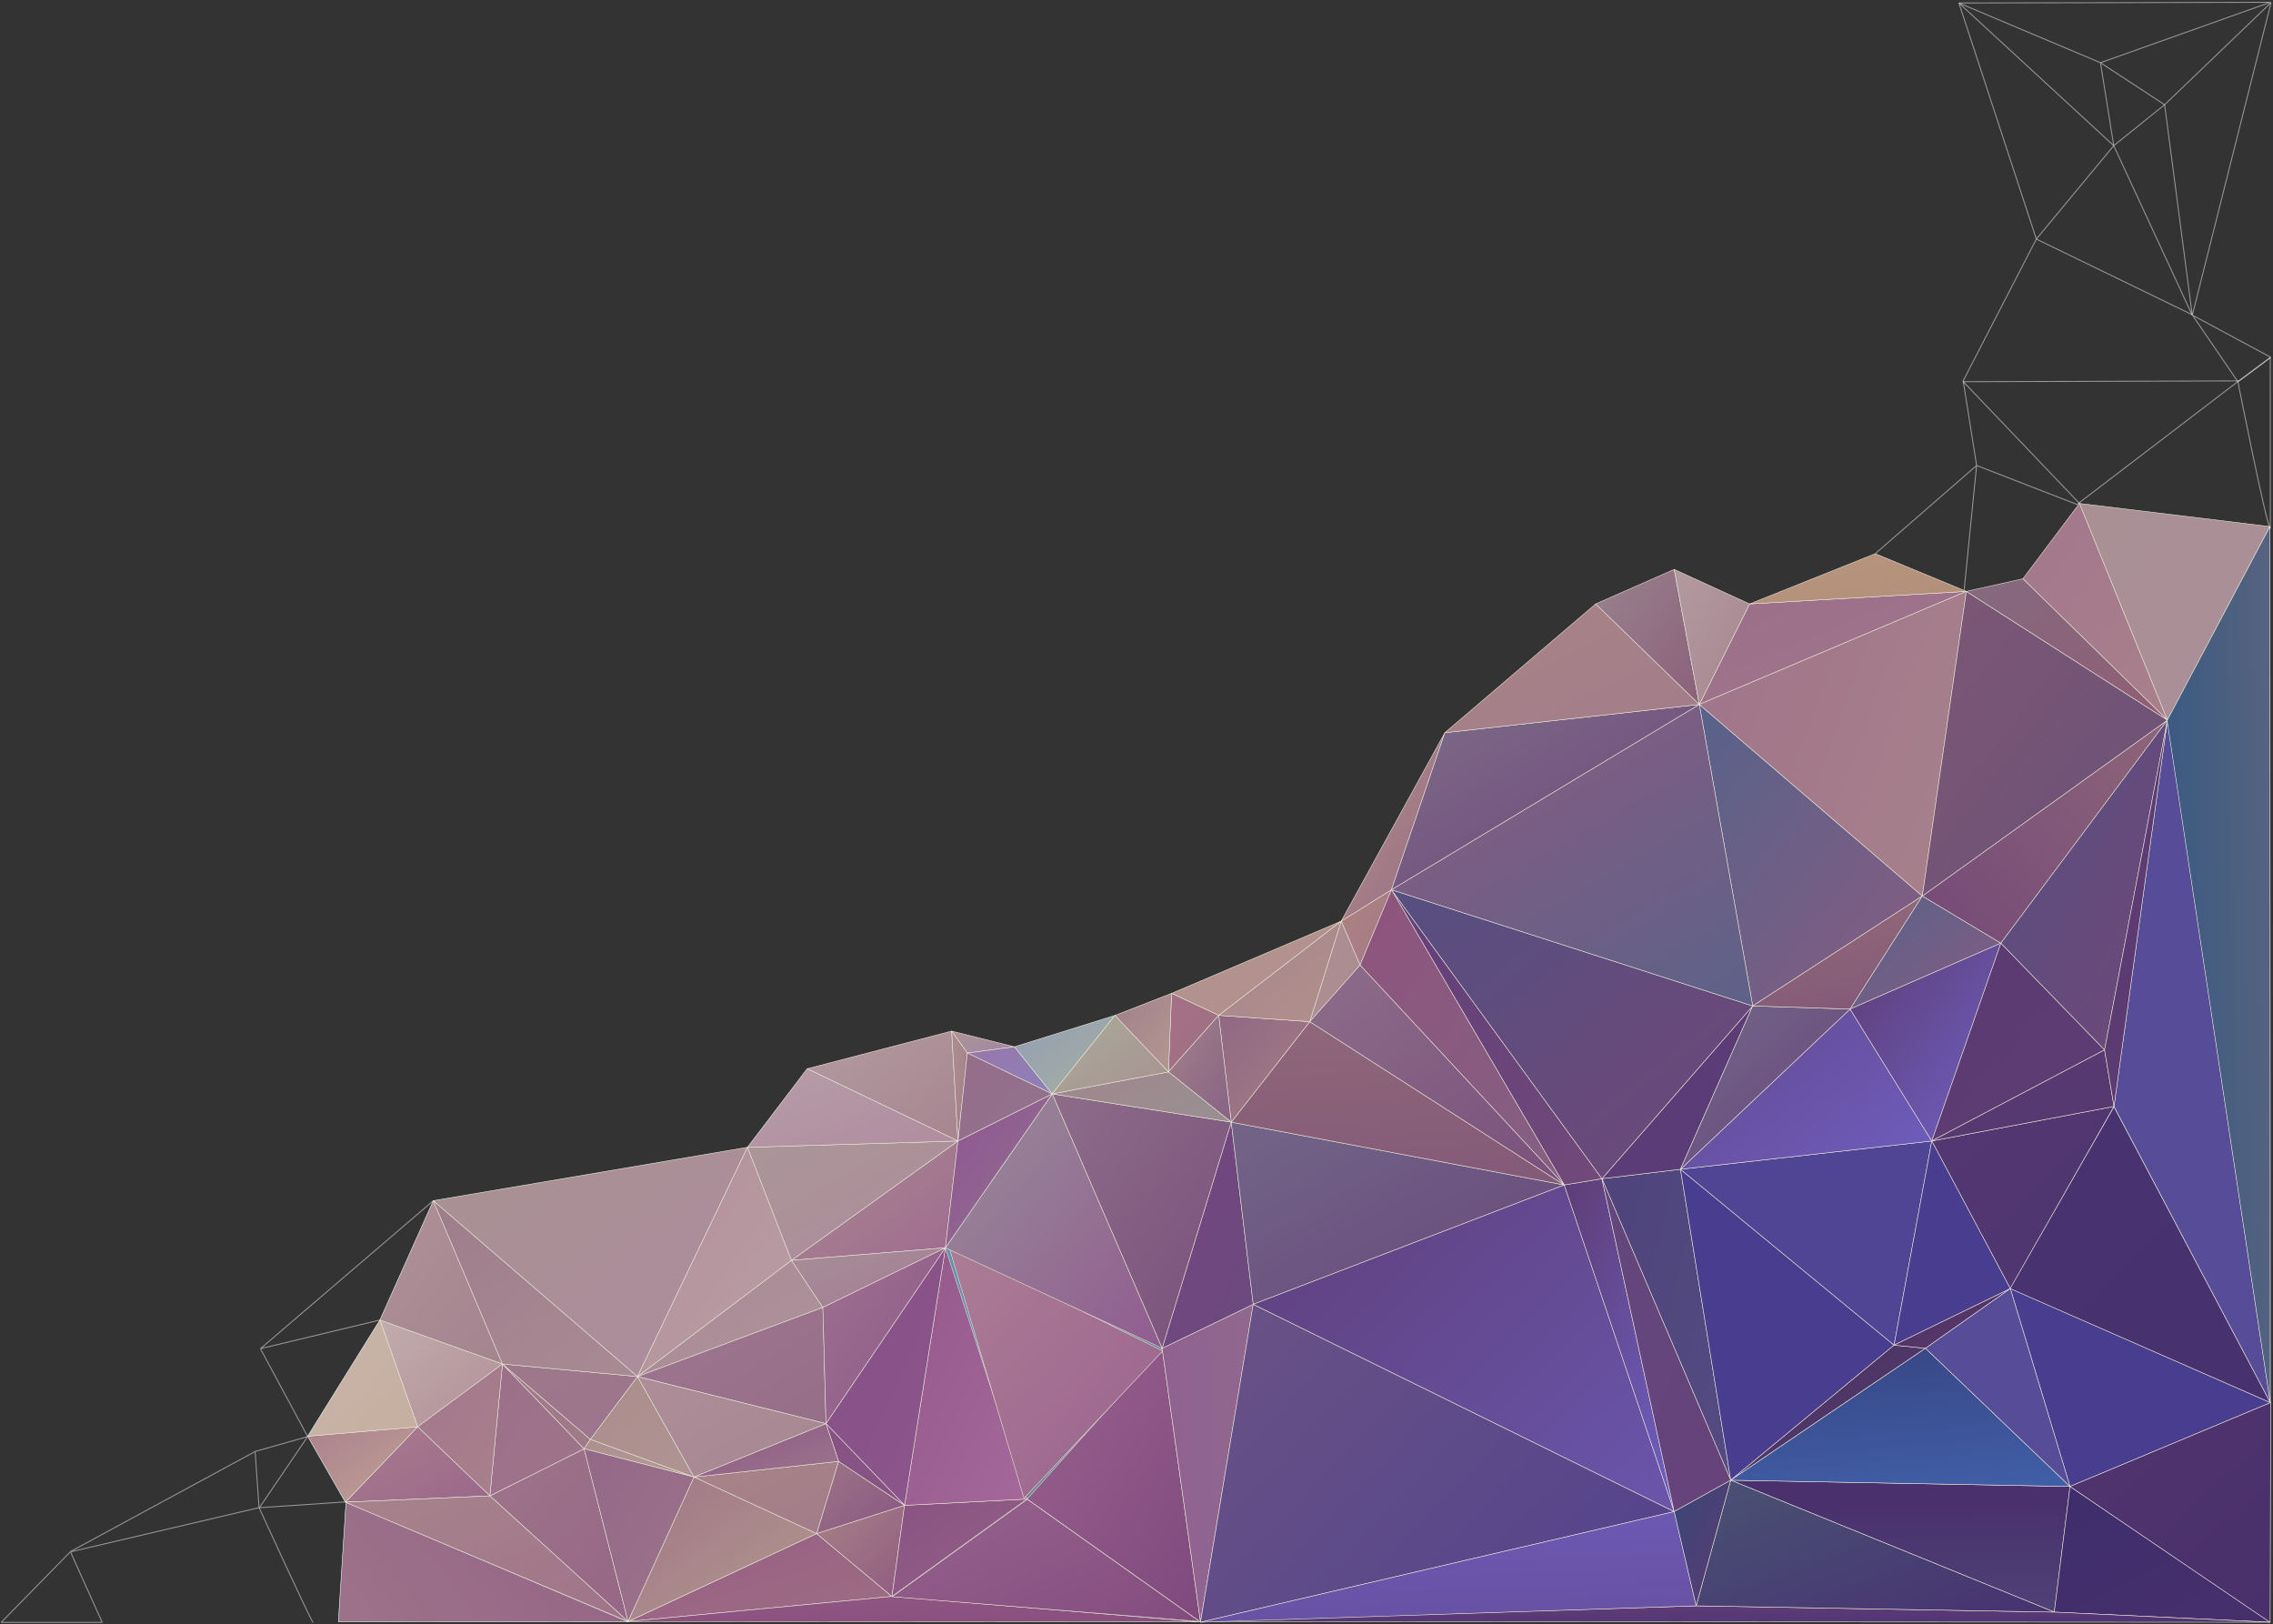 <svg xmlns="http://www.w3.org/2000/svg" width="1201" height="858" viewBox="0 0 1201 858">
    <rect x="0" y="0" width="1201" height="858" fill="#333333" stroke="none"/>
    <defs>
        <linearGradient id="a" x1="0%" x2="4%" y1="4%" y2="0%">
            <stop offset="0%" stop-color="#533772"/>
            <stop offset="100%" stop-color="#4E3570"/>
        </linearGradient>
        <linearGradient id="b" x1="-1%" x2="1%" y1="1%" y2="-1%">
            <stop offset="0%" stop-color="#533772"/>
            <stop offset="100%" stop-color="#4E3570"/>
        </linearGradient>
        <linearGradient id="c" x1="0%" x2="3%" y1="3%" y2="0%">
            <stop offset="0%" stop-color="#4D3470"/>
            <stop offset="100%" stop-color="#4E336E"/>
        </linearGradient>
        <linearGradient id="d" x1="-1%" x2="1%" y1="2%" y2="0%">
            <stop offset="0%" stop-color="#4D3470"/>
            <stop offset="100%" stop-color="#4E336E"/>
        </linearGradient>
        <linearGradient id="e" x1="2%" x2="10%" y1="13%" y2="5%">
            <stop offset="0%" stop-color="#483270"/>
            <stop offset="100%" stop-color="#48316F"/>
        </linearGradient>
        <linearGradient id="f" x1="-1%" x2="2%" y1="4%" y2="1%">
            <stop offset="0%" stop-color="#483270"/>
            <stop offset="100%" stop-color="#48316F"/>
        </linearGradient>
        <linearGradient id="g" x1="-2%" x2="1%" y1="4%" y2="1%">
            <stop offset="0%" stop-color="#4C346F"/>
            <stop offset="100%" stop-color="#58376F"/>
        </linearGradient>
        <linearGradient id="h" x1="-10%" x2="9%" y1="25%" y2="6%">
            <stop offset="0%" stop-color="#4C346F"/>
            <stop offset="100%" stop-color="#58376F"/>
        </linearGradient>
        <linearGradient id="i" x1="1%" x2="9%" y1="11%" y2="3%">
            <stop offset="0%" stop-color="#593972"/>
            <stop offset="100%" stop-color="#5B3971"/>
        </linearGradient>
        <linearGradient id="j" x1="-2%" x2="5%" y1="9%" y2="1%">
            <stop offset="0%" stop-color="#6F4270"/>
            <stop offset="100%" stop-color="#603C6E"/>
        </linearGradient>
        <linearGradient id="k" x1="-1%" x2="1%" y1="2%" y2="1%">
            <stop offset="0%" stop-color="#6F4270"/>
            <stop offset="100%" stop-color="#603C6E"/>
        </linearGradient>
        <linearGradient id="l" x1="-3%" x2="2%" y1="5%" y2="0%">
            <stop offset="0%" stop-color="#593972"/>
            <stop offset="100%" stop-color="#563970"/>
        </linearGradient>
        <linearGradient id="m" x1="-68%" x2="74%" y1="89%" y2="-52%">
            <stop offset="0%" stop-color="#583A70"/>
            <stop offset="100%" stop-color="#663F70"/>
        </linearGradient>
        <linearGradient id="n" x1="0%" x2="3%" y1="2%" y2="0%">
            <stop offset="0%" stop-color="#7A477E"/>
            <stop offset="100%" stop-color="#6F447D"/>
        </linearGradient>
        <linearGradient id="o" x1="-2%" x2="1%" y1="3%" y2="0%">
            <stop offset="0%" stop-color="#74477E"/>
            <stop offset="100%" stop-color="#6B4980"/>
        </linearGradient>
        <linearGradient id="p" x1="0%" x2="1%" y1="2%" y2="1%">
            <stop offset="0%" stop-color="#563770"/>
            <stop offset="100%" stop-color="#5D3970"/>
        </linearGradient>
        <linearGradient id="q" x1="-1%" x2="1%" y1="2%" y2="0%">
            <stop offset="0%" stop-color="#78487C"/>
            <stop offset="100%" stop-color="#67427A"/>
        </linearGradient>
        <radialGradient id="r" cx="97.533%" cy="156.79%" r="198.733%" fx="97.533%" fy="156.79%" gradientTransform="matrix(.569 0 0 1 .42 0)">
            <stop offset="0%" stop-color="#C46DBE" stop-opacity=".9"/>
            <stop offset="8%" stop-color="#B680C9" stop-opacity=".9"/>
            <stop offset="17%" stop-color="#A399D9" stop-opacity=".9"/>
            <stop offset="41%" stop-color="#A399D9" stop-opacity=".9"/>
            <stop offset="46%" stop-color="#A29CDA" stop-opacity=".88"/>
            <stop offset="51%" stop-color="#9EA7DF" stop-opacity=".81"/>
            <stop offset="57%" stop-color="#99B8E6" stop-opacity=".69"/>
            <stop offset="62%" stop-color="#91D0F0" stop-opacity=".53"/>
            <stop offset="64%" stop-color="#8FD5F2" stop-opacity=".5"/>
            <stop offset="87%" stop-color="#489CCF"/>
        </radialGradient>
        <linearGradient id="s" x1="-119.41%" x2="285.021%" y1="-61%" y2="163.582%">
            <stop offset="0%" stop-color="#4A3D76"/>
            <stop offset="100%" stop-color="#595589"/>
        </linearGradient>
        <linearGradient id="t" x1="10.972%" x2="110.78%" y1="-10.862%" y2="89.475%">
            <stop offset="0%" stop-color="#533772"/>
            <stop offset="100%" stop-color="#4E3570"/>
        </linearGradient>
        <linearGradient id="u" x1="-6.012%" x2="92.017%" y1="2.865%" y2="108.618%">
            <stop offset="0%" stop-color="#483270"/>
            <stop offset="100%" stop-color="#48316F"/>
        </linearGradient>
        <linearGradient id="v" x1="-69.331%" x2="109.882%" y1="-35.753%" y2="113.336%">
            <stop offset="0%" stop-color="#5E3D75"/>
            <stop offset="100%" stop-color="#6F60C4"/>
        </linearGradient>
        <linearGradient id="w" x1="5.058%" x2="106.56%" y1="-6.003%" y2="93.882%">
            <stop offset="0%" stop-color="#97618D"/>
            <stop offset="100%" stop-color="#80497E"/>
        </linearGradient>
        <linearGradient id="x" x1="-.077%" x2="99.736%" y1=".134%" y2="99.942%">
            <stop offset="0%" stop-color="#5B3C77"/>
            <stop offset="100%" stop-color="#5B3C76"/>
        </linearGradient>
        <linearGradient id="y" x1="-.577%" x2="99.765%" y1=".691%" y2="100.498%">
            <stop offset="0%" stop-color="#736587"/>
            <stop offset="100%" stop-color="#67487C"/>
        </linearGradient>
        <linearGradient id="z" x1="-9.684%" x2="90.123%" y1="9.786%" y2="110.122%">
            <stop offset="0%" stop-color="#57628A"/>
            <stop offset="100%" stop-color="#885C81"/>
        </linearGradient>
        <linearGradient id="A" x1="98.768%" x2="-.968%" y1="194.939%" y2="-104.298%">
            <stop offset="0%" stop-color="#734878"/>
            <stop offset="100%" stop-color="#A57D7B"/>
        </linearGradient>
        <linearGradient id="B" x1="-38.16%" x2="200.984%" y1="-33.323%" y2="157.24%">
            <stop offset="0%" stop-color="#A89193"/>
            <stop offset="100%" stop-color="#AD8C9D"/>
        </linearGradient>
        <linearGradient id="C" x1="-39.263%" x2="392.601%" y1="75.25%" y2="-3.138%">
            <stop offset="0%" stop-color="#2E5682"/>
            <stop offset="100%" stop-color="#A57D7B"/>
        </linearGradient>
        <linearGradient id="D" x1="56.52%" x2="50.653%" y1="185.502%" y2="20.785%">
            <stop offset="0%" stop-color="#51537F"/>
            <stop offset="100%" stop-color="#4A316E"/>
        </linearGradient>
        <linearGradient id="E" x1="-10.671%" x2="89.659%" y1="10.386%" y2="110.195%">
            <stop offset="0%" stop-color="#57628A"/>
            <stop offset="100%" stop-color="#885C81"/>
        </linearGradient>
        <linearGradient id="F" x1="13.619%" x2="113.421%" y1="-13.379%" y2="86.436%">
            <stop offset="0%" stop-color="#5E3D75"/>
            <stop offset="100%" stop-color="#6F60C4"/>
        </linearGradient>
        <linearGradient id="G" x1="-3.663%" x2="208.585%" y1="105.37%" y2="-66.434%">
            <stop offset="0%" stop-color="#734878"/>
            <stop offset="100%" stop-color="#A57D7B"/>
        </linearGradient>
        <linearGradient id="H" x1="-13.365%" x2="86.443%" y1="13.555%" y2="113.371%">
            <stop offset="0%" stop-color="#5B3B72"/>
            <stop offset="100%" stop-color="#5D3C72"/>
        </linearGradient>
        <linearGradient id="I" x1="-1.175%" x2="98.634%" y1="1.22%" y2="101.038%">
            <stop offset="0%" stop-color="#593972"/>
            <stop offset="100%" stop-color="#563970"/>
        </linearGradient>
        <linearGradient id="J" x1="8.3%" x2="108.111%" y1="-8.117%" y2="91.691%">
            <stop offset="0%" stop-color="#564F80"/>
            <stop offset="100%" stop-color="#704779"/>
        </linearGradient>
        <linearGradient id="K" x1="0%" y1="50.002%" y2="50.002%">
            <stop offset="0%" stop-color="#5B3B72"/>
            <stop offset="100%" stop-color="#5D3C72"/>
        </linearGradient>
        <linearGradient id="L" x1="10.382%" x2="110.19%" y1="-10.476%" y2="89.869%">
            <stop offset="0%" stop-color="#9D7489"/>
            <stop offset="100%" stop-color="#976687"/>
        </linearGradient>
        <linearGradient id="M" x1="-22.271%" x2="87.971%" y1="80.242%" y2="44.149%">
            <stop offset="0%" stop-color="#9D7489"/>
            <stop offset="100%" stop-color="#976687"/>
        </linearGradient>
        <linearGradient id="N" x1="-13.389%" x2="76.651%" y1="15.642%" y2="130.172%">
            <stop offset="0%" stop-color="#3F2D6C"/>
            <stop offset="100%" stop-color="#47306C"/>
        </linearGradient>
        <linearGradient id="O" x1="12.734%" x2="114.139%" y1="-25.347%" y2="95.842%">
            <stop offset="0%" stop-color="#52346D"/>
            <stop offset="100%" stop-color="#48306C"/>
        </linearGradient>
        <linearGradient id="P" x1=".827%" x2="101.159%" y1="-1.209%" y2="99.128%">
            <stop offset="0%" stop-color="#A3778B"/>
            <stop offset="100%" stop-color="#A9808D"/>
        </linearGradient>
        <linearGradient id="Q" x1="-6.947%" x2="92.864%" y1="7.016%" y2="107.356%">
            <stop offset="0%" stop-color="#975F84"/>
            <stop offset="100%" stop-color="#9D6D84"/>
        </linearGradient>
        <linearGradient id="R" x1="-18.474%" x2="102.339%" y1="8.317%" y2="127.355%">
            <stop offset="0%" stop-color="#915683"/>
            <stop offset="100%" stop-color="#874F7F"/>
        </linearGradient>
        <linearGradient id="S" x1="17.276%" x2="117.088%" y1="-17.152%" y2="82.647%">
            <stop offset="0%" stop-color="#A78085"/>
            <stop offset="100%" stop-color="#915C82"/>
        </linearGradient>
        <linearGradient id="T" x1=".061%" x2="99.865%" y1="-.17%" y2="100.153%">
            <stop offset="0%" stop-color="#895382"/>
            <stop offset="100%" stop-color="#96608A"/>
        </linearGradient>
        <linearGradient id="U" x1="-10.522%" x2="92.592%" y1="8.906%" y2="106.856%">
            <stop offset="0%" stop-color="#97638D"/>
            <stop offset="100%" stop-color="#834C7F"/>
        </linearGradient>
        <linearGradient id="V" x1=".022%" x2="99.989%" y1="19.192%" y2="138.687%">
            <stop offset="0%" stop-color="#623D78"/>
            <stop offset="100%" stop-color="#483270"/>
        </linearGradient>
        <linearGradient id="W" x1="-21.337%" x2="78.473%" y1="21.489%" y2="121.3%">
            <stop offset="0%" stop-color="#495274"/>
            <stop offset="100%" stop-color="#473271"/>
        </linearGradient>
        <linearGradient id="X" x1="-204.916%" x2="267.553%" y1="78.834%" y2="29.471%">
            <stop offset="0%" stop-color="#8F5493"/>
            <stop offset="100%" stop-color="#91728D"/>
        </linearGradient>
        <linearGradient id="Y" x1="-5.881%" x2="93.918%" y1="5.794%" y2="106.132%">
            <stop offset="0%" stop-color="#74477E"/>
            <stop offset="100%" stop-color="#6B4980"/>
        </linearGradient>
        <linearGradient id="Z" x1="-6.74%" x2="93.065%" y1="6.719%" y2="107.056%">
            <stop offset="0%" stop-color="#736587"/>
            <stop offset="100%" stop-color="#67487C"/>
        </linearGradient>
        <linearGradient id="aa" x1="-.366%" x2="99.446%" y1=".811%" y2="100.626%">
            <stop offset="0%" stop-color="#392F5E"/>
            <stop offset="100%" stop-color="#663E72"/>
        </linearGradient>
        <linearGradient id="ab" x1="19.696%" x2="64.432%" y1="-43.723%" y2="165.11%">
            <stop offset="0%" stop-color="#353D76"/>
            <stop offset="100%" stop-color="#446BBA"/>
        </linearGradient>
        <linearGradient id="ac" x1="1.199%" x2="101.527%" y1="-1.39%" y2="98.944%">
            <stop offset="0%" stop-color="#48305F"/>
            <stop offset="100%" stop-color="#5D3A71"/>
        </linearGradient>
        <linearGradient id="ad" x1="-55.958%" x2="135.262%" y1="11.232%" y2="131.74%">
            <stop offset="0%" stop-color="#725783"/>
            <stop offset="100%" stop-color="#493D8F"/>
        </linearGradient>
        <linearGradient id="ae" x1="94.512%" x2="26.756%" y1="344.641%" y2="-82.566%">
            <stop offset="0%" stop-color="#5E3D75"/>
            <stop offset="100%" stop-color="#6F60C4"/>
        </linearGradient>
        <linearGradient id="af" x1="-9.143%" x2="170.56%" y1="-18.056%" y2="123.601%">
            <stop offset="0%" stop-color="#5E3D75"/>
            <stop offset="100%" stop-color="#6F60C4"/>
        </linearGradient>
        <linearGradient id="ag" x1="7.847%" x2="108.194%" y1="-7.976%" y2="91.834%">
            <stop offset="0%" stop-color="#5E3D75"/>
            <stop offset="100%" stop-color="#6F60C4"/>
        </linearGradient>
        <linearGradient id="ah" x1="-15.765%" x2="94.359%" y1="-1.48%" y2="112.106%">
            <stop offset="0%" stop-color="#62487D"/>
            <stop offset="100%" stop-color="#67427A"/>
        </linearGradient>
        <linearGradient id="ai" x1="9.68%" x2="109.475%" y1="-9.888%" y2="90.442%">
            <stop offset="0%" stop-color="#394677"/>
            <stop offset="100%" stop-color="#5D3B74"/>
        </linearGradient>
        <linearGradient id="aj" x1="-16.142%" x2="83.665%" y1="16.057%" y2="115.868%">
            <stop offset="0%" stop-color="#9D6F8A"/>
            <stop offset="100%" stop-color="#9F758A"/>
        </linearGradient>
        <linearGradient id="ak" x1=".981%" x2="100.792%" y1="-1.017%" y2="98.787%">
            <stop offset="0%" stop-color="#A2798A"/>
            <stop offset="100%" stop-color="#A17A8A"/>
        </linearGradient>
        <linearGradient id="al" x1="12.036%" x2="111.852%" y1="-12.035%" y2="87.767%">
            <stop offset="0%" stop-color="#9D7889"/>
            <stop offset="100%" stop-color="#9D748E"/>
        </linearGradient>
        <linearGradient id="am" x1="-2.573%" x2="97.238%" y1="2.641%" y2="102.454%">
            <stop offset="0%" stop-color="#C2ACAB"/>
            <stop offset="100%" stop-color="#B18F99"/>
        </linearGradient>
        <linearGradient id="an" x1="13.006%" x2="113.339%" y1="-12.989%" y2="86.823%">
            <stop offset="0%" stop-color="#A3778B"/>
            <stop offset="100%" stop-color="#A9808D"/>
        </linearGradient>
        <linearGradient id="ao" x1="-12.721%" x2="87.623%" y1="12.541%" y2="112.343%">
            <stop offset="0%" stop-color="#A97C8E"/>
            <stop offset="100%" stop-color="#9B688A"/>
        </linearGradient>
        <linearGradient id="ap" x1="11.401%" x2="111.742%" y1="-11.566%" y2="88.249%">
            <stop offset="0%" stop-color="#A7838B"/>
            <stop offset="100%" stop-color="#A1738A"/>
        </linearGradient>
        <linearGradient id="aq" x1="-4.209%" x2="96.13%" y1="3.983%" y2="103.792%">
            <stop offset="0%" stop-color="#603F7A"/>
            <stop offset="100%" stop-color="#72497A"/>
        </linearGradient>
        <linearGradient id="ar" x1="4.652%" x2="104.464%" y1="-4.322%" y2="95.483%">
            <stop offset="0%" stop-color="#564F80"/>
            <stop offset="100%" stop-color="#704779"/>
        </linearGradient>
        <linearGradient id="as" x1="104.285%" x2="19.563%" y1="120.227%" y2="-2.712%">
            <stop offset="0%" stop-color="#57628A"/>
            <stop offset="100%" stop-color="#885C81"/>
        </linearGradient>
        <linearGradient id="at" x1="9.406%" x2="109.208%" y1="-9.263%" y2="90.539%">
            <stop offset="0%" stop-color="#AB8281"/>
            <stop offset="100%" stop-color="#A67B86"/>
        </linearGradient>
        <linearGradient id="au" x1="-2.73%" x2="97.603%" y1="2.399%" y2="102.736%">
            <stop offset="0%" stop-color="#8E547C"/>
            <stop offset="100%" stop-color="#856084"/>
        </linearGradient>
        <linearGradient id="av" x1="68.854%" x2="19.534%" y1="244.404%" y2="-183.668%">
            <stop offset="0%" stop-color="#734878"/>
            <stop offset="100%" stop-color="#A57D7B"/>
        </linearGradient>
        <linearGradient id="aw" x1="-9.142%" x2="90.66%" y1="9.455%" y2="109.257%">
            <stop offset="0%" stop-color="#AE8F91"/>
            <stop offset="100%" stop-color="#AA8B92"/>
        </linearGradient>
        <linearGradient id="ax" x1="-1.754%" x2="98.579%" y1="1.252%" y2="101.592%">
            <stop offset="0%" stop-color="#8D6C89"/>
            <stop offset="100%" stop-color="#79507C"/>
        </linearGradient>
        <linearGradient id="ay" x1="1.785%" x2="102.131%" y1="-2.144%" y2="98.198%">
            <stop offset="0%" stop-color="#8F6884"/>
            <stop offset="100%" stop-color="#A97E84"/>
        </linearGradient>
        <linearGradient id="az" x1="1.774%" x2="101.584%" y1="-1.634%" y2="98.168%">
            <stop offset="0%" stop-color="#A8858C"/>
            <stop offset="100%" stop-color="#B0908C"/>
        </linearGradient>
        <linearGradient id="aA" x1="5.8%" x2="105.614%" y1="-6.038%" y2="94.297%">
            <stop offset="0%" stop-color="#B59791"/>
            <stop offset="100%" stop-color="#AF8C8B"/>
        </linearGradient>
        <linearGradient id="aB" x1="-6.865%" x2="92.937%" y1="6.802%" y2="107.14%">
            <stop offset="0%" stop-color="#A47085"/>
            <stop offset="100%" stop-color="#A07085"/>
        </linearGradient>
        <linearGradient id="aC" x1="6.734%" x2="106.549%" y1="-6.897%" y2="93.445%">
            <stop offset="0%" stop-color="#A28088"/>
            <stop offset="100%" stop-color="#876385"/>
        </linearGradient>
        <linearGradient id="aD" x1="12.629%" x2="112.443%" y1="-12.727%" y2="87.612%">
            <stop offset="0%" stop-color="#8D6C89"/>
            <stop offset="100%" stop-color="#79507C"/>
        </linearGradient>
        <linearGradient id="aE" x1="5.235%" x2="105.05%" y1="-5.413%" y2="94.917%">
            <stop offset="0%" stop-color="#A0868C"/>
            <stop offset="100%" stop-color="#989092"/>
        </linearGradient>
        <linearGradient id="aF" x1="-11.592%" x2="88.223%" y1="11.396%" y2="111.774%">
            <stop offset="0%" stop-color="#AD9394"/>
            <stop offset="100%" stop-color="#A188A6"/>
        </linearGradient>
        <linearGradient id="aG" x1="10.796%" x2="110.6%" y1="-10.669%" y2="89.683%">
            <stop offset="0%" stop-color="#9777A9"/>
            <stop offset="100%" stop-color="#8D81BA"/>
        </linearGradient>
        <linearGradient id="aH" x1=".224%" x2="100.031%" y1=".235%" y2="100.044%">
            <stop offset="0%" stop-color="#9D6F8A"/>
            <stop offset="100%" stop-color="#9F758A"/>
        </linearGradient>
        <linearGradient id="aI" x1="131.877%" x2="-11.63%" y1="66.436%" y2="7.638%">
            <stop offset="0%" stop-color="#A7838B"/>
            <stop offset="100%" stop-color="#A1738A"/>
        </linearGradient>
        <linearGradient id="aJ" x1="-10.6%" x2="89.737%" y1="10.693%" y2="110.495%">
            <stop offset="0%" stop-color="#B7957D"/>
            <stop offset="100%" stop-color="#B38F7B"/>
        </linearGradient>
        <linearGradient id="aK" x1="152.085%" x2="-42.898%" y1="171.608%" y2="-20.296%">
            <stop offset="0%" stop-color="#5D4D7A"/>
            <stop offset="100%" stop-color="#845974"/>
        </linearGradient>
        <linearGradient id="aL" x1="4.934%" x2="104.745%" y1="-5.023%" y2="95.317%">
            <stop offset="0%" stop-color="#856980"/>
            <stop offset="100%" stop-color="#905E74"/>
        </linearGradient>
        <linearGradient id="aM" x1="-.112%" x2="100.224%" y1="-.185%" y2="100.15%">
            <stop offset="0%" stop-color="#AE8F8B"/>
            <stop offset="100%" stop-color="#996B84"/>
        </linearGradient>
        <linearGradient id="aN" x1=".129%" x2="99.941%" y1="-.188%" y2="100.152%">
            <stop offset="0%" stop-color="#80507B"/>
            <stop offset="3%" stop-color="#7C6B88"/>
            <stop offset="100%" stop-color="#70457A"/>
        </linearGradient>
        <linearGradient id="aO" x1="-10.438%" x2="89.901%" y1="9.919%" y2="110.267%">
            <stop offset="0%" stop-color="#A98487"/>
            <stop offset="100%" stop-color="#A27C8A"/>
        </linearGradient>
        <linearGradient id="aP" x1="12.386%" x2="112.722%" y1="-12.761%" y2="87.583%">
            <stop offset="0%" stop-color="#99828D"/>
            <stop offset="100%" stop-color="#8B607A"/>
        </linearGradient>
        <linearGradient id="aQ" x1="1.804%" x2="102.134%" y1="-2.198%" y2="98.145%">
            <stop offset="0%" stop-color="#B39BA0"/>
            <stop offset="100%" stop-color="#A78590"/>
        </linearGradient>
        <linearGradient id="aR" x1="-16.642%" x2="83.169%" y1="16.893%" y2="116.706%">
            <stop offset="0%" stop-color="#94588B"/>
            <stop offset="100%" stop-color="#A4689B"/>
        </linearGradient>
        <linearGradient id="aS" x1=".841%" x2="99.468%" y1="-4.222%" y2="97.419%">
            <stop offset="0%" stop-color="#AC7D95"/>
            <stop offset="100%" stop-color="#9B638F"/>
        </linearGradient>
        <linearGradient id="aT" x1="-2.924%" x2="97.421%" y1="2.588%" y2="102.927%">
            <stop offset="0%" stop-color="#988C98"/>
            <stop offset="100%" stop-color="#915C90"/>
        </linearGradient>
        <linearGradient id="aU" x1="-.08%" x2="100.259%" y1=".111%" y2="99.917%">
            <stop offset="0%" stop-color="#A88B92"/>
            <stop offset="100%" stop-color="#A06A8F"/>
        </linearGradient>
        <linearGradient id="aV" x1="15.238%" x2="115.579%" y1="-15.256%" y2="84.563%">
            <stop offset="0%" stop-color="#B39BA0"/>
            <stop offset="100%" stop-color="#A78590"/>
        </linearGradient>
        <linearGradient id="aW" x1="-.093%" x2="100.249%" y1=".248%" y2="100.054%">
            <stop offset="0%" stop-color="#8F5493"/>
            <stop offset="100%" stop-color="#91728D"/>
        </linearGradient>
        <linearGradient id="aX" x1="4.857%" x2="105.174%" y1="-5.221%" y2="95.126%">
            <stop offset="0%" stop-color="#AC8F8F"/>
            <stop offset="100%" stop-color="#A47D8A"/>
        </linearGradient>
        <linearGradient id="aY" x1="-11.829%" x2="88.506%" y1="11.392%" y2="111.731%">
            <stop offset="0%" stop-color="#966D8A"/>
            <stop offset="100%" stop-color="#91728D"/>
        </linearGradient>
        <linearGradient id="aZ" x1="-4.475%" x2="95.865%" y1="4.111%" y2="104.453%">
            <stop offset="0%" stop-color="#AD8A9B"/>
            <stop offset="100%" stop-color="#AB9297"/>
        </linearGradient>
        <linearGradient id="ba" x1="5.356%" x2="105.162%" y1="-5.032%" y2="94.801%">
            <stop offset="0%" stop-color="#A78F96"/>
            <stop offset="100%" stop-color="#A37A95"/>
        </linearGradient>
        <linearGradient id="bb" x1="9.532%" x2="109.866%" y1="-9.733%" y2="90.067%">
            <stop offset="0%" stop-color="#9F768F"/>
            <stop offset="100%" stop-color="#956E87"/>
        </linearGradient>
        <linearGradient id="bc" x1=".569%" x2="100.894%" y1="-.613%" y2="99.198%">
            <stop offset="0%" stop-color="#9B708B"/>
            <stop offset="100%" stop-color="#915890"/>
        </linearGradient>
        <linearGradient id="bd" x1="7.852%" x2="108.185%" y1="-7.928%" y2="91.885%">
            <stop offset="0%" stop-color="#855184"/>
            <stop offset="100%" stop-color="#8D558E"/>
        </linearGradient>
        <linearGradient id="be" x1="-15.466%" x2="84.874%" y1="15.385%" y2="115.201%">
            <stop offset="0%" stop-color="#9D7586"/>
            <stop offset="100%" stop-color="#895583"/>
        </linearGradient>
        <linearGradient id="bf" x1="-7.33%" x2="92.48%" y1="7.658%" y2="107.475%">
            <stop offset="0%" stop-color="#865284"/>
            <stop offset="100%" stop-color="#885383"/>
        </linearGradient>
        <linearGradient id="bg" x1="-5.039%" x2="95.293%" y1="4.577%" y2="104.93%">
            <stop offset="0%" stop-color="#AD8F8F"/>
            <stop offset="100%" stop-color="#B39B92"/>
        </linearGradient>
        <linearGradient id="bh" x1="6.05%" x2="105.854%" y1="-5.723%" y2="94.094%">
            <stop offset="0%" stop-color="#946888"/>
            <stop offset="100%" stop-color="#9C738B"/>
        </linearGradient>
        <linearGradient id="bi" x1="-4.241%" x2="95.567%" y1="4.224%" y2="104.026%">
            <stop offset="0%" stop-color="#AA8D8B"/>
            <stop offset="100%" stop-color="#B09493"/>
        </linearGradient>
        <linearGradient id="bj" x1="-9.761%" x2="90.046%" y1="9.69%" y2="110.034%">
            <stop offset="0%" stop-color="#A07687"/>
            <stop offset="100%" stop-color="#B2998D"/>
        </linearGradient>
        <linearGradient id="bk" x1="-4.198%" x2="95.608%" y1="4.224%" y2="104.026%">
            <stop offset="0%" stop-color="#AE8D99"/>
            <stop offset="100%" stop-color="#A68891"/>
        </linearGradient>
        <linearGradient id="bl" x1="19.69%" x2="119.506%" y1="-19.472%" y2="80.344%">
            <stop offset="0%" stop-color="#A98487"/>
            <stop offset="100%" stop-color="#A27C8A"/>
        </linearGradient>
        <linearGradient id="bm" x1="-1.963%" x2="97.853%" y1="2.392%" y2="102.206%">
            <stop offset="0%" stop-color="#8B5986"/>
            <stop offset="100%" stop-color="#9D748B"/>
        </linearGradient>
        <linearGradient id="bn" x1="8.524%" x2="108.328%" y1="-8.581%" y2="91.221%">
            <stop offset="0%" stop-color="#AC818D"/>
            <stop offset="100%" stop-color="#BFA295"/>
        </linearGradient>
        <linearGradient id="bo" x1="-8.374%" x2="91.43%" y1="8.393%" y2="108.735%">
            <stop offset="0%" stop-color="#C8B6AA"/>
            <stop offset="100%" stop-color="#C6AE9F"/>
        </linearGradient>
        <linearGradient id="bp" x1="-7.326%" x2="92.485%" y1="7.271%" y2="107.606%">
            <stop offset="0%" stop-color="#AF9198"/>
            <stop offset="100%" stop-color="#A4848F"/>
        </linearGradient>
        <linearGradient id="bq" x1="-14.584%" x2="85.229%" y1="14.674%" y2="115.013%">
            <stop offset="0%" stop-color="#9E7D8B"/>
            <stop offset="100%" stop-color="#A98B94"/>
        </linearGradient>
        <linearGradient id="br" x1="16.36%" x2="116.17%" y1="-16.038%" y2="83.773%">
            <stop offset="0%" stop-color="#A89193"/>
            <stop offset="100%" stop-color="#AD8C9D"/>
        </linearGradient>
        <linearGradient id="bs" x1="-7.124%" x2="92.682%" y1="7.198%" y2="107.01%">
            <stop offset="0%" stop-color="#B38E9B"/>
            <stop offset="100%" stop-color="#B99FA4"/>
        </linearGradient>
        <linearGradient id="bt" x1="4.989%" x2="105.328%" y1="-5.17%" y2="94.636%">
            <stop offset="0%" stop-color="#AB9699"/>
            <stop offset="100%" stop-color="#AD8A9A"/>
        </linearGradient>
        <linearGradient id="bu" x1="-17.719%" x2="82.092%" y1="17.997%" y2="117.807%">
            <stop offset="0%" stop-color="#B69DA7"/>
            <stop offset="100%" stop-color="#B08C9F"/>
        </linearGradient>
        <linearGradient id="bv" x1="9.604%" x2="109.406%" y1="-9.59%" y2="90.748%">
            <stop offset="0%" stop-color="#939CB7"/>
            <stop offset="100%" stop-color="#A6B19D"/>
        </linearGradient>
        <linearGradient id="bw" x1="-11.347%" x2="88.467%" y1="11.534%" y2="111.343%">
            <stop offset="0%" stop-color="#A9AC9B"/>
            <stop offset="100%" stop-color="#A89191"/>
        </linearGradient>
        <linearGradient id="bx" x1="17.952%" x2="117.747%" y1="-18.019%" y2="81.791%">
            <stop offset="0%" stop-color="#A17F8B"/>
            <stop offset="100%" stop-color="#B39891"/>
        </linearGradient>
    </defs>
    <g fill="none" fill-rule="evenodd">
        <g fill-rule="nonzero">
            <path fill="url(#a)" stroke="#F4EFDC" stroke-linejoin="bevel" stroke-width=".25" d="M900.326 414.768l-.017.026-.018-.043z" style="mix-blend-mode:overlay" transform="translate(162 266)"/>
            <path fill="url(#b)" stroke="#F4EFDC" stroke-linejoin="bevel" stroke-width=".25" d="M955.082 318.658l-.009.01v-.01z" style="mix-blend-mode:overlay" transform="translate(162 266)"/>
            <path fill="url(#c)" stroke="#F4EFDC" stroke-width=".25" d="M900.326 414.768l-.017.026-.018-.043z" style="mix-blend-mode:overlay" transform="translate(162 266)"/>
            <path fill="url(#d)" stroke="#F4EFDC" stroke-width=".25" d="M1037.764 475.024v.009h-.009v-.018z" style="mix-blend-mode:overlay" transform="translate(162 266)"/>
            <path fill="url(#e)" stroke="#F4EFDC" stroke-linejoin="bevel" stroke-width=".25" d="M900.318 414.847l-.027-.009-.008-.009-.08-.035.036-.06.052.087.018-.027z" style="mix-blend-mode:overlay" transform="translate(162 266)"/>
            <path fill="url(#f)" stroke="#F4EFDC" stroke-linejoin="bevel" stroke-width=".25" d="M900.326 414.768l-.017.026-.018-.043z" style="mix-blend-mode:overlay" transform="translate(162 266)"/>
            <path fill="url(#g)" stroke="#F4EFDC" stroke-linejoin="bevel" stroke-width=".25" d="M955.082 318.658l-.009.01v-.036z" style="mix-blend-mode:overlay" transform="translate(162 266)"/>
            <path fill="url(#h)" stroke="#F4EFDC" stroke-linejoin="bevel" stroke-width=".25" d="M983.324 114.864l-.053.105.035-.236z" style="mix-blend-mode:overlay" transform="translate(162 266)"/>
            <path fill="url(#i)" stroke="#F4EFDC" stroke-linejoin="bevel" stroke-width=".25" d="M900.291 414.82l-.008.01-.08-.036.036-.06z" style="mix-blend-mode:overlay" transform="translate(162 266)"/>
            <path fill="url(#j)" stroke="#F4EFDC" stroke-linejoin="bevel" stroke-width=".25" d="M983.271 114.97l-.009.087-.009-.044z" style="mix-blend-mode:overlay" transform="translate(162 266)"/>
            <path fill="url(#k)" stroke="#F4EFDC" stroke-linejoin="bevel" stroke-width=".25" d="M1037.764 475.024v.009h-.009v-.018z" style="mix-blend-mode:overlay" transform="translate(162 266)"/>
            <path fill="url(#l)" stroke="#F4EFDC" stroke-linejoin="bevel" stroke-width=".25" d="M955.082 318.658h-.009v-.026z" style="mix-blend-mode:overlay" transform="translate(162 266)"/>
            <path fill="url(#m)" stroke="#F4EFDC" stroke-linejoin="bevel" stroke-width=".25" d="M983.306 114.733l-.035.236-.009.088-.009-.044z" style="mix-blend-mode:overlay" transform="translate(162 266)"/>
            <path fill="url(#n)" stroke="#F4EFDC" stroke-linejoin="bevel" stroke-width=".25" d="M500.158 423.112v.018l-.018-.009z" style="mix-blend-mode:overlay" transform="translate(162 266)"/>
            <path fill="url(#o)" stroke="#F4EFDC" stroke-linejoin="bevel" stroke-width=".25" d="M500.14 423.121l-.017.009v-.018z" style="mix-blend-mode:overlay" transform="translate(162 266)"/>
            <path fill="url(#p)" stroke="#F4EFDC" stroke-linejoin="bevel" stroke-width=".25" d="M900.291 414.82v.018l-.008-.009z" style="mix-blend-mode:overlay" transform="translate(162 266)"/>
            <path fill="url(#q)" stroke="#F4EFDC" stroke-linejoin="bevel" stroke-width=".25" d="M500.14 423.121l-.017.009v-.018z" style="mix-blend-mode:overlay" transform="translate(162 266)"/>
            <path fill="url(#r)" d="M169.756 590.571l302.432.21.123.088v.061h-.061l11.398-.377 553.844.377h-.044.15l.27-115.924h-.113l-.167-462.494h.106L936.81.315 906.929 40.11l-29.89 6.628-48.145-19.892-66.408 26.564-39.842-18.238-41.507 18.238-79.7 67.97-54.791 99.462-89.653 38.13-29.89 11.576-53.124 16.635-33.205-8.283-76.377 19.893-31.565 41.449L66.82 368.399l-28.224 63.04L.412 492.78l19.92 34.821.352.149-4.042 63.04 153.22.07-.106-.289zm730.562-175.724h-.08v-.061l.053.087.027-.026zm82.953-299.843l.053-.28v.131l-.053.15z" transform="translate(162 266)"/>
        </g>
        <path fill="url(#s)" fill-rule="nonzero" stroke="#F4EFDC" stroke-linejoin="bevel" stroke-width=".25" d="M887.921 616.75l26.56 164.268-68.056-159.29z" style="mix-blend-mode:overlay" transform="translate(0 1)"/>
        <path fill="url(#t)" fill-rule="nonzero" stroke="#F4EFDC" stroke-linejoin="bevel" stroke-width=".25" d="M1020.71 601.81l41.496 77.989 54.776-96.242z" style="mix-blend-mode:overlay" transform="translate(0 1)"/>
        <path fill="#493D8F" fill-rule="nonzero" stroke="#F4EFDC" stroke-width=".25" d="M1062.206 680.729l31.538 104.61 105.897-44.287z" style="mix-blend-mode:overlay"/>
        <path fill="url(#u)" fill-rule="nonzero" stroke="#F4EFDC" stroke-linejoin="bevel" stroke-width=".25" d="M1062.118 679.773l54.873-96.023 82.606 156.276z" style="mix-blend-mode:overlay" transform="translate(0 1)"/>
        <path fill="#574C98" fill-rule="nonzero" stroke="#F4EFDC" stroke-linejoin="bevel" stroke-width=".25" d="M1116.973 584.557l82.65 156.495-54.425-360.589z" style="mix-blend-mode:overlay"/>
        <path fill="#493D8F" fill-rule="nonzero" stroke="#F4EFDC" stroke-linejoin="bevel" stroke-width=".25" d="M887.921 617.75l26.56 164.268 86.305-71.347z" style="mix-blend-mode:overlay"/>
        <path fill="#504594" fill-rule="nonzero" stroke="#F4EFDC" stroke-linejoin="bevel" stroke-width=".25" d="M887.921 617.75l132.789-14.94-19.924 107.861z" style="mix-blend-mode:overlay"/>
        <path fill="#493D8F" fill-rule="nonzero" stroke="#F4EFDC" stroke-linejoin="bevel" stroke-width=".25" d="M1020.71 602.81l41.496 77.989-61.42 29.872z" style="mix-blend-mode:overlay"/>
        <path fill="url(#v)" fill-rule="nonzero" stroke="#F4EFDC" stroke-linejoin="bevel" stroke-width=".25" d="M887.921 616.75l132.789-14.94-43.161-69.69z" style="mix-blend-mode:overlay" transform="translate(0 1)"/>
        <path fill="url(#w)" fill-rule="nonzero" stroke="#F4EFDC" stroke-linejoin="bevel" stroke-width=".25" d="M542.673 790.972l91.67 65.02-20.3-144.664z" style="mix-blend-mode:overlay" transform="translate(0 1)"/>
        <path fill="url(#x)" fill-rule="nonzero" stroke="#F4EFDC" stroke-linejoin="bevel" stroke-width=".25" d="M846.425 621.728l41.496-4.977 38.174-86.287z" style="mix-blend-mode:overlay" transform="translate(0 1)"/>
        <path fill="url(#y)" fill-rule="nonzero" stroke="#F4EFDC" stroke-linejoin="bevel" stroke-width=".25" d="M887.921 616.75l89.628-84.63-51.454-1.656z" style="mix-blend-mode:overlay" transform="translate(0 1)"/>
        <path fill="url(#z)" fill-rule="nonzero" stroke="#F4EFDC" stroke-linejoin="bevel" stroke-width=".25" d="M897.879 371.165l117.852 101.219-89.636 58.08z" style="mix-blend-mode:overlay" transform="translate(0 1)"/>
        <path fill="url(#A)" fill-rule="nonzero" stroke="#F4EFDC" stroke-linejoin="bevel" stroke-width=".25" d="M977.549 532.12l38.182-59.736-89.636 58.08z" style="mix-blend-mode:overlay" transform="translate(0 1)"/>
        <path fill="url(#B)" fill-rule="nonzero" stroke="#F4EFDC" stroke-linejoin="bevel" stroke-width=".25" d="M1098.723 264.969l46.475 114.494 54.136-102.287z" style="mix-blend-mode:overlay" transform="translate(0 1)"/>
        <path fill="url(#C)" fill-rule="nonzero" stroke="#F4EFDC" stroke-linejoin="bevel" stroke-width=".25" d="M1145.049 379.674l54.495 360.343-.166-462.78z" style="mix-blend-mode:overlay" transform="translate(0 1)"/>
        <path fill="url(#D)" fill-rule="nonzero" stroke="#F4EFDC" stroke-linejoin="bevel" stroke-width=".25" d="M914.48 781.018l179.264 3.321-8.3 66.37z" style="mix-blend-mode:overlay" transform="translate(0 1)"/>
        <path fill="url(#E)" fill-rule="nonzero" stroke="#F4EFDC" stroke-linejoin="bevel" stroke-width=".25" d="M977.549 532.12l38.182-59.736 41.496 24.895z" style="mix-blend-mode:overlay" transform="translate(0 1)"/>
        <path fill="url(#F)" fill-rule="nonzero" stroke="#F4EFDC" stroke-linejoin="bevel" stroke-width=".25" d="M977.549 532.12l43.161 69.69 36.517-104.53z" style="mix-blend-mode:overlay" transform="translate(0 1)"/>
        <path fill="url(#G)" fill-rule="nonzero" stroke="#F4EFDC" stroke-linejoin="bevel" stroke-width=".25" d="M1015.731 472.384l129.467-92.92-87.97 117.815z" style="mix-blend-mode:overlay" transform="translate(0 1)"/>
        <path fill="url(#H)" fill-rule="nonzero" stroke="#F4EFDC" stroke-linejoin="bevel" stroke-width=".25" d="M1020.71 601.81l36.517-104.53 54.776 56.414z" style="mix-blend-mode:overlay" transform="translate(0 1)"/>
        <path fill="url(#I)" fill-rule="nonzero" stroke="#F4EFDC" stroke-linejoin="bevel" stroke-width=".25" d="M1020.71 601.81l96.272-18.253-4.98-29.863z" style="mix-blend-mode:overlay" transform="translate(0 1)"/>
        <path fill="url(#J)" fill-rule="nonzero" stroke="#F4EFDC" stroke-linejoin="bevel" stroke-width=".25" d="M1057.227 497.28l87.97-117.817-33.194 174.23z" style="mix-blend-mode:overlay" transform="translate(0 1)"/>
        <path fill="url(#K)" fill-rule="nonzero" stroke="#F4EFDC" stroke-linejoin="bevel" stroke-width=".25" d="M1116.982 583.557l28.216-204.094-33.195 174.23z" style="mix-blend-mode:overlay" transform="translate(0 1)"/>
        <path fill="url(#L)" fill-rule="nonzero" stroke="#F4EFDC" stroke-linejoin="bevel" stroke-width=".25" d="M308.634 764.43l23.237 91.256-73.034-66.37z" style="mix-blend-mode:overlay" transform="translate(0 1)"/>
        <path fill="url(#M)" fill-rule="nonzero" stroke="#F4EFDC" stroke-linejoin="bevel" stroke-width=".25" d="M182.849 792.716l149.128 63.189-153.178-.07z" style="mix-blend-mode:overlay" transform="translate(0 1)"/>
        <path fill="url(#N)" fill-rule="nonzero" stroke="#F4EFDC" stroke-linejoin="bevel" stroke-width=".25" d="M1085.443 850.708l8.301-66.369 105.748 71.706z" style="mix-blend-mode:overlay" transform="translate(0 1)"/>
        <path fill="url(#O)" fill-rule="nonzero" stroke="#F4EFDC" stroke-linejoin="bevel" stroke-width=".25" d="M1093.744 784.339l106.01-44.322-.271 116.124z" style="mix-blend-mode:overlay" transform="translate(0 1)"/>
        <path fill="url(#P)" fill-rule="nonzero" stroke="#F4EFDC" stroke-linejoin="bevel" stroke-width=".25" d="M1098.723 264.969l46.475 114.494-76.357-74.667z" style="mix-blend-mode:overlay" transform="translate(0 1)"/>
        <path fill="url(#Q)" fill-rule="nonzero" stroke="#F4EFDC" stroke-linejoin="bevel" stroke-width=".25" d="M331.871 855.686l99.594-46.46 39.83 33.193z" style="mix-blend-mode:overlay" transform="translate(0 1)"/>
        <path fill="url(#R)" fill-rule="nonzero" stroke="#F4EFDC" stroke-linejoin="bevel" stroke-width=".25" d="M331.871 855.686l302.393.219-162.968-13.486z" style="mix-blend-mode:overlay" transform="translate(0 1)"/>
        <path fill="url(#S)" fill-rule="nonzero" stroke="#F4EFDC" stroke-linejoin="bevel" stroke-width=".25" d="M431.465 809.225l46.475-14.931-6.644 48.125z" style="mix-blend-mode:overlay" transform="translate(0 1)"/>
        <path fill="url(#T)" fill-rule="nonzero" stroke="#F4EFDC" stroke-linejoin="bevel" stroke-width=".25" d="M477.94 794.294l64.733-3.322-71.377 51.447z" style="mix-blend-mode:overlay" transform="translate(0 1)"/>
        <path fill="url(#U)" fill-rule="nonzero" stroke="#F4EFDC" stroke-linejoin="bevel" stroke-width=".25" d="M542.779 791.139l91.082 64.547-162.451-13.11z" style="mix-blend-mode:overlay" transform="translate(0 1)"/>
        <path fill="url(#V)" fill-rule="nonzero" stroke="#F4EFDC" stroke-linejoin="bevel" stroke-width=".25" d="M1199.43 856.071l-564.981-.385 261.773-8.29 189.221 3.312z" style="mix-blend-mode:overlay" transform="translate(0 1)"/>
        <path fill="url(#W)" fill-rule="nonzero" stroke="#F4EFDC" stroke-linejoin="bevel" stroke-width=".25" d="M914.48 781.018l170.963 69.69-189.22-3.312z" style="mix-blend-mode:overlay" transform="translate(0 1)"/>
        <path fill="url(#X)" fill-rule="nonzero" stroke="#F4EFDC" stroke-linejoin="bevel" stroke-width=".25" d="M614.042 711.328l20.275 144.524 27.866-167.755z" style="mix-blend-mode:overlay" transform="translate(0 1)"/>
        <path fill="url(#Y)" fill-rule="nonzero" stroke="#F4EFDC" stroke-linejoin="bevel" stroke-width=".25" d="M614.042 711.328l36.518-119.472 11.623 96.241z" style="mix-blend-mode:overlay" transform="translate(0 1)"/>
        <path fill="url(#Z)" fill-rule="nonzero" stroke="#F4EFDC" stroke-linejoin="bevel" stroke-width=".25" d="M650.56 591.856l11.623 96.241L826.51 625.04z" style="mix-blend-mode:overlay" transform="translate(0 1)"/>
        <path fill="url(#aa)" fill-rule="nonzero" stroke="#F4EFDC" stroke-linejoin="bevel" stroke-width=".25" d="M914.48 781.018l86.306-71.347 16.602 1.657z" style="mix-blend-mode:overlay" transform="translate(0 1)"/>
        <path fill="url(#ab)" fill-rule="nonzero" stroke="#F4EFDC" stroke-linejoin="bevel" stroke-width=".25" d="M914.48 781.018l179.264 3.321-76.356-73.011z" style="mix-blend-mode:overlay" transform="translate(0 1)"/>
        <path fill="url(#ac)" fill-rule="nonzero" stroke="#F4EFDC" stroke-linejoin="bevel" stroke-width=".25" d="M1000.786 709.671l61.42-29.872-44.818 31.529z" style="mix-blend-mode:overlay" transform="translate(0 1)"/>
        <path fill="#574C98" fill-rule="nonzero" stroke="#F4EFDC" stroke-linejoin="bevel" stroke-width=".25" d="M1062.206 680.799l31.538 104.54-76.356-73.011z" style="mix-blend-mode:overlay"/>
        <path fill="url(#ad)" fill-rule="nonzero" stroke="#F4EFDC" stroke-linejoin="bevel" stroke-width=".25" d="M634.326 856.062l27.822-167.965 222.451 109.518z" style="mix-blend-mode:overlay" transform="translate(0 1)"/>
        <path fill="url(#ae)" fill-rule="nonzero" stroke="#F4EFDC" stroke-linejoin="bevel" stroke-width=".25" d="M634.264 856.071l261.958-8.675-11.623-49.781z" style="mix-blend-mode:overlay" transform="translate(0 1)"/>
        <path fill="url(#af)" fill-rule="nonzero" stroke="#F4EFDC" stroke-linejoin="bevel" stroke-width=".25" d="M662.183 688.097L826.51 625.04l58.089 172.575z" style="mix-blend-mode:overlay" transform="translate(0 1)"/>
        <path fill="url(#ag)" fill-rule="nonzero" stroke="#F4EFDC" stroke-linejoin="bevel" stroke-width=".25" d="M826.51 625.04l19.915-3.312L884.6 797.615z" style="mix-blend-mode:overlay" transform="translate(0 1)"/>
        <path fill="url(#ah)" fill-rule="nonzero" stroke="#F4EFDC" stroke-linejoin="bevel" stroke-width=".25" d="M846.425 621.728l68.056 159.29-29.882 16.597z" style="mix-blend-mode:overlay" transform="translate(0 1)"/>
        <path fill="url(#ai)" fill-rule="nonzero" stroke="#F4EFDC" stroke-linejoin="bevel" stroke-width=".25" d="M896.222 847.396l18.259-66.378-29.882 16.597z" style="mix-blend-mode:overlay" transform="translate(0 1)"/>
        <path fill="url(#aj)" fill-rule="nonzero" stroke="#F4EFDC" stroke-linejoin="bevel" stroke-width=".25" d="M258.837 789.316l49.797-24.886-43.153-44.804z" style="mix-blend-mode:overlay" transform="translate(0 1)"/>
        <path fill="url(#ak)" fill-rule="nonzero" stroke="#F4EFDC" stroke-linejoin="bevel" stroke-width=".25" d="M308.634 764.43l3.322-4.977-46.475-39.827z" style="mix-blend-mode:overlay" transform="translate(0 1)"/>
        <path fill="url(#al)" fill-rule="nonzero" stroke="#F4EFDC" stroke-linejoin="bevel" stroke-width=".25" d="M311.956 759.453l24.894-33.194-71.369-6.633z" style="mix-blend-mode:overlay" transform="translate(0 1)"/>
        <path fill="url(#am)" fill-rule="nonzero" stroke="#F4EFDC" stroke-linejoin="bevel" stroke-width=".25" d="M200.748 696.396l64.733 23.23-44.818 33.185z" style="mix-blend-mode:overlay" transform="translate(0 1)"/>
        <path fill="url(#an)" fill-rule="nonzero" stroke="#F4EFDC" stroke-linejoin="bevel" stroke-width=".25" d="M258.837 789.316l6.644-69.69-44.818 33.185z" style="mix-blend-mode:overlay" transform="translate(0 1)"/>
        <path fill="url(#ao)" fill-rule="nonzero" stroke="#F4EFDC" stroke-linejoin="bevel" stroke-width=".25" d="M220.663 752.81l38.174 36.506-76.348 3.321z" style="mix-blend-mode:overlay" transform="translate(0 1)"/>
        <path fill="url(#ap)" fill-rule="nonzero" stroke="#F4EFDC" stroke-linejoin="bevel" stroke-width=".25" d="M258.837 789.316l73.034 66.37-149.382-63.049z" style="mix-blend-mode:overlay" transform="translate(0 1)"/>
        <path fill="url(#aq)" fill-rule="nonzero" stroke="#F4EFDC" stroke-linejoin="bevel" stroke-width=".25" d="M826.51 625.04l19.915-3.312-111.208-152.665z" style="mix-blend-mode:overlay" transform="translate(0 1)"/>
        <path fill="url(#ar)" fill-rule="nonzero" stroke="#F4EFDC" stroke-linejoin="bevel" stroke-width=".25" d="M846.425 621.728l79.67-91.264-190.878-61.401z" style="mix-blend-mode:overlay" transform="translate(0 1)"/>
        <path fill="url(#as)" fill-rule="nonzero" stroke="#F4EFDC" stroke-linejoin="bevel" stroke-width=".25" d="M897.879 371.165l28.216 159.299-190.878-61.401z" style="mix-blend-mode:overlay" transform="translate(0 1)"/>
        <path fill="url(#at)" fill-rule="nonzero" stroke="#F4EFDC" stroke-linejoin="bevel" stroke-width=".25" d="M708.657 485.66l26.56-16.597-16.602 39.827z" style="mix-blend-mode:overlay" transform="translate(0 1)"/>
        <path fill="url(#au)" fill-rule="nonzero" stroke="#F4EFDC" stroke-linejoin="bevel" stroke-width=".25" d="M735.217 469.063L826.51 625.04 718.615 508.89z" style="mix-blend-mode:overlay" transform="translate(0 1)"/>
        <path fill="url(#av)" fill-rule="nonzero" stroke="#F4EFDC" stroke-linejoin="bevel" stroke-width=".25" d="M650.56 591.856l175.95 33.184-134.454-86.278z" style="mix-blend-mode:overlay" transform="translate(0 1)"/>
        <path fill="url(#aw)" fill-rule="nonzero" stroke="#F4EFDC" stroke-linejoin="bevel" stroke-width=".25" d="M708.657 485.66l9.958 23.23-26.56 29.872z" style="mix-blend-mode:overlay" transform="translate(0 1)"/>
        <path fill="url(#ax)" fill-rule="nonzero" stroke="#F4EFDC" stroke-linejoin="bevel" stroke-width=".25" d="M718.615 508.89L826.51 625.04l-134.454-86.278z" style="mix-blend-mode:overlay" transform="translate(0 1)"/>
        <path fill="url(#ay)" fill-rule="nonzero" stroke="#F4EFDC" stroke-linejoin="bevel" stroke-width=".25" d="M650.56 591.856l41.496-53.094-48.132-3.321z" style="mix-blend-mode:overlay" transform="translate(0 1)"/>
        <path fill="url(#az)" fill-rule="nonzero" stroke="#F4EFDC" stroke-linejoin="bevel" stroke-width=".25" d="M692.056 538.762l16.601-53.102-64.733 49.781z" style="mix-blend-mode:overlay" transform="translate(0 1)"/>
        <path fill="url(#aA)" fill-rule="nonzero" stroke="#F4EFDC" stroke-linejoin="bevel" stroke-width=".25" d="M643.924 535.441l64.733-49.781-89.627 38.162z" style="mix-blend-mode:overlay" transform="translate(0 1)"/>
        <path fill="url(#aB)" fill-rule="nonzero" stroke="#F4EFDC" stroke-linejoin="bevel" stroke-width=".25" d="M619.03 523.822l24.894 11.619-26.56 29.864z" style="mix-blend-mode:overlay" transform="translate(0 1)"/>
        <path fill="url(#aC)" fill-rule="nonzero" stroke="#F4EFDC" stroke-linejoin="bevel" stroke-width=".25" d="M643.924 535.441l6.636 56.415-33.195-26.551z" style="mix-blend-mode:overlay" transform="translate(0 1)"/>
        <path fill="url(#aD)" fill-rule="nonzero" stroke="#F4EFDC" stroke-linejoin="bevel" stroke-width=".25" d="M614.042 711.328l36.518-119.472-94.607-14.932z" style="mix-blend-mode:overlay" transform="translate(0 1)"/>
        <path fill="url(#aE)" fill-rule="nonzero" stroke="#F4EFDC" stroke-linejoin="bevel" stroke-width=".25" d="M617.365 565.305l33.195 26.55-94.607-14.931z" style="mix-blend-mode:overlay" transform="translate(0 1)"/>
        <path fill="url(#aF)" fill-rule="nonzero" stroke="#F4EFDC" stroke-linejoin="bevel" stroke-width=".25" d="M502.834 543.74l8.301 11.61 24.894-3.312z" style="mix-blend-mode:overlay" transform="translate(0 1)"/>
        <path fill="url(#aG)" fill-rule="nonzero" stroke="#F4EFDC" stroke-linejoin="bevel" stroke-width=".25" d="M511.135 555.35l44.818 21.574-19.924-24.886z" style="mix-blend-mode:overlay" transform="translate(0 1)"/>
        <path fill="url(#aH)" fill-rule="nonzero" stroke="#F4EFDC" stroke-linejoin="bevel" stroke-width=".25" d="M897.879 371.165l26.56-53.094 114.53-6.642z" style="mix-blend-mode:overlay" transform="translate(0 1)"/>
        <path fill="url(#aI)" fill-rule="nonzero" stroke="#F4EFDC" stroke-linejoin="bevel" stroke-width=".25" d="M897.879 371.165l117.852 101.219 23.238-160.955z" style="mix-blend-mode:overlay" transform="translate(0 1)"/>
        <path fill="url(#aJ)" fill-rule="nonzero" stroke="#F4EFDC" stroke-linejoin="bevel" stroke-width=".25" d="M924.438 318.071l66.39-26.55 48.14 19.908z" style="mix-blend-mode:overlay" transform="translate(0 1)"/>
        <path fill="url(#aK)" fill-rule="nonzero" stroke="#F4EFDC" stroke-linejoin="bevel" stroke-width=".25" d="M1015.731 472.384l129.467-92.92-106.23-68.035z" style="mix-blend-mode:overlay" transform="translate(0 1)"/>
        <path fill="url(#aL)" fill-rule="nonzero" stroke="#F4EFDC" stroke-linejoin="bevel" stroke-width=".25" d="M1068.841 304.796l76.357 74.667-106.23-68.034z" style="mix-blend-mode:overlay" transform="translate(0 1)"/>
        <path fill="url(#aM)" fill-rule="nonzero" stroke="#F4EFDC" stroke-linejoin="bevel" stroke-width=".25" d="M708.657 485.66l26.56-16.597 28.216-82.966z" style="mix-blend-mode:overlay" transform="translate(0 1)"/>
        <path fill="url(#aN)" fill-rule="nonzero" stroke="#F4EFDC" stroke-linejoin="bevel" stroke-width=".25" d="M735.217 469.063l162.662-97.898-134.446 14.932z" style="mix-blend-mode:overlay" transform="translate(0 1)"/>
        <path fill="url(#aO)" fill-rule="nonzero" stroke="#F4EFDC" stroke-linejoin="bevel" stroke-width=".25" d="M843.103 318.071l54.776 53.094-134.446 14.932z" style="mix-blend-mode:overlay" transform="translate(0 1)"/>
        <path fill="url(#aP)" fill-rule="nonzero" stroke="#F4EFDC" stroke-linejoin="bevel" stroke-width=".25" d="M843.103 318.071l54.776 53.094-13.28-71.346z" style="mix-blend-mode:overlay" transform="translate(0 1)"/>
        <path fill="url(#aQ)" fill-rule="nonzero" stroke="#F4EFDC" stroke-linejoin="bevel" stroke-width=".25" d="M897.879 371.165l26.56-53.094-39.84-18.252z" style="mix-blend-mode:overlay" transform="translate(0 1)"/>
        <path fill="url(#aR)" fill-rule="nonzero" stroke="#F4EFDC" stroke-linejoin="bevel" stroke-width=".25" d="M477.94 794.294l64.733-3.322-43.152-132.738z" style="mix-blend-mode:overlay" transform="translate(0 1)"/>
        <path fill="url(#aS)" fill-rule="nonzero" stroke="#F4EFDC" stroke-linejoin="bevel" stroke-width=".25" d="M541.07 790.613l73.28-77.892-113.208-55.854z" style="mix-blend-mode:overlay" transform="translate(0 1)"/>
        <path fill="url(#aT)" fill-rule="nonzero" stroke="#F4EFDC" stroke-linejoin="bevel" stroke-width=".25" d="M555.953 576.924l58.09 134.404-114.522-53.094z" style="mix-blend-mode:overlay" transform="translate(0 1)"/>
        <path fill="url(#aU)" fill-rule="nonzero" stroke="#F4EFDC" stroke-linejoin="bevel" stroke-width=".25" d="M418.186 664.867l81.335-6.633 6.635-56.424z" style="mix-blend-mode:overlay" transform="translate(0 1)"/>
        <path fill="url(#aV)" fill-rule="nonzero" stroke="#F4EFDC" stroke-linejoin="bevel" stroke-width=".25" d="M426.486 563.648l76.348-19.909 3.322 58.071z" style="mix-blend-mode:overlay" transform="translate(0 1)"/>
        <path fill="url(#aW)" fill-rule="nonzero" stroke="#F4EFDC" stroke-linejoin="bevel" stroke-width=".25" d="M499.52 658.234l56.433-81.31-49.797 24.886z" style="mix-blend-mode:overlay" transform="translate(0 1)"/>
        <path fill="url(#aX)" fill-rule="nonzero" stroke="#F4EFDC" stroke-linejoin="bevel" stroke-width=".25" d="M502.834 543.74l8.301 11.61-4.979 46.46z" style="mix-blend-mode:overlay" transform="translate(0 1)"/>
        <path fill="url(#aY)" fill-rule="nonzero" stroke="#F4EFDC" stroke-linejoin="bevel" stroke-width=".25" d="M511.135 555.35l44.818 21.574-49.797 24.886z" style="mix-blend-mode:overlay" transform="translate(0 1)"/>
        <path fill="url(#aZ)" fill-rule="nonzero" stroke="#F4EFDC" stroke-linejoin="bevel" stroke-width=".25" d="M336.85 726.26l81.336-61.393 16.593 24.887z" style="mix-blend-mode:overlay" transform="translate(0 1)"/>
        <path fill="url(#ba)" fill-rule="nonzero" stroke="#F4EFDC" stroke-linejoin="bevel" stroke-width=".25" d="M418.186 664.867l81.335-6.633-64.742 31.52z" style="mix-blend-mode:overlay" transform="translate(0 1)"/>
        <path fill="url(#bb)" fill-rule="nonzero" stroke="#F4EFDC" stroke-linejoin="bevel" stroke-width=".25" d="M336.85 726.26l97.929-36.506 1.665 61.4z" style="mix-blend-mode:overlay" transform="translate(0 1)"/>
        <path fill="url(#bc)" fill-rule="nonzero" stroke="#F4EFDC" stroke-linejoin="bevel" stroke-width=".25" d="M434.779 689.754l64.742-31.52-63.077 92.92z" style="mix-blend-mode:overlay" transform="translate(0 1)"/>
        <path fill="url(#bd)" fill-rule="nonzero" stroke="#F4EFDC" stroke-linejoin="bevel" stroke-width=".25" d="M477.94 794.294l21.58-136.06-63.076 92.92z" style="mix-blend-mode:overlay" transform="translate(0 1)"/>
        <path fill="url(#be)" fill-rule="nonzero" stroke="#F4EFDC" stroke-linejoin="bevel" stroke-width=".25" d="M431.465 809.225l46.475-14.931-34.86-23.23z" style="mix-blend-mode:overlay" transform="translate(0 1)"/>
        <path fill="url(#bf)" fill-rule="nonzero" stroke="#F4EFDC" stroke-linejoin="bevel" stroke-width=".25" d="M436.444 751.154l41.496 43.14-34.86-23.23z" style="mix-blend-mode:overlay" transform="translate(0 1)"/>
        <path fill="url(#bg)" fill-rule="nonzero" stroke="#F4EFDC" stroke-linejoin="bevel" stroke-width=".25" d="M308.634 764.43l3.322-4.977 54.776 19.909z" style="mix-blend-mode:overlay" transform="translate(0 1)"/>
        <path fill="url(#bh)" fill-rule="nonzero" stroke="#F4EFDC" stroke-linejoin="bevel" stroke-width=".25" d="M308.634 764.43l23.237 91.256 34.86-76.324z" style="mix-blend-mode:overlay" transform="translate(0 1)"/>
        <path fill="url(#bi)" fill-rule="nonzero" stroke="#F4EFDC" stroke-linejoin="bevel" stroke-width=".25" d="M311.956 759.453l24.894-33.194 29.882 53.103z" style="mix-blend-mode:overlay" transform="translate(0 1)"/>
        <path fill="url(#bj)" fill-rule="nonzero" stroke="#F4EFDC" stroke-linejoin="bevel" stroke-width=".25" d="M331.871 855.686l99.594-46.46-64.733-29.864z" style="mix-blend-mode:overlay" transform="translate(0 1)"/>
        <path fill="url(#bk)" fill-rule="nonzero" stroke="#F4EFDC" stroke-linejoin="bevel" stroke-width=".25" d="M336.85 726.26l99.594 24.894-69.712 28.208z" style="mix-blend-mode:overlay" transform="translate(0 1)"/>
        <path fill="url(#bl)" fill-rule="nonzero" stroke="#F4EFDC" stroke-linejoin="bevel" stroke-width=".25" d="M431.465 809.225l11.615-38.162-76.348 8.299z" style="mix-blend-mode:overlay" transform="translate(0 1)"/>
        <path fill="url(#bm)" fill-rule="nonzero" stroke="#F4EFDC" stroke-linejoin="bevel" stroke-width=".25" d="M436.444 751.154l6.636 19.91-76.348 8.298z" style="mix-blend-mode:overlay" transform="translate(0 1)"/>
        <path fill="url(#bn)" fill-rule="nonzero" stroke="#F4EFDC" stroke-linejoin="bevel" stroke-width=".25" d="M182.49 792.637l38.173-39.826-58.098 4.977z" style="mix-blend-mode:overlay" transform="translate(0 1)"/>
        <path fill="url(#bo)" fill-rule="nonzero" stroke="#F4EFDC" stroke-linejoin="bevel" stroke-width=".25" d="M200.748 696.396l19.915 56.415-58.098 4.977z" style="mix-blend-mode:overlay" transform="translate(0 1)"/>
        <path fill="url(#bp)" fill-rule="nonzero" stroke="#F4EFDC" stroke-linejoin="bevel" stroke-width=".25" d="M200.748 696.396l64.733 23.23-36.517-86.287z" style="mix-blend-mode:overlay" transform="translate(0 1)"/>
        <path fill="url(#bq)" fill-rule="nonzero" stroke="#F4EFDC" stroke-linejoin="bevel" stroke-width=".25" d="M265.481 719.626l71.37 6.633-107.887-92.92z" style="mix-blend-mode:overlay" transform="translate(0 1)"/>
        <path fill="url(#br)" fill-rule="nonzero" stroke="#F4EFDC" stroke-linejoin="bevel" stroke-width=".25" d="M228.964 633.339l107.886 92.92 58.098-121.128z" style="mix-blend-mode:overlay" transform="translate(0 1)"/>
        <path fill="url(#bs)" fill-rule="nonzero" stroke="#F4EFDC" stroke-linejoin="bevel" stroke-width=".25" d="M336.85 726.26l81.336-61.393-23.238-59.736z" style="mix-blend-mode:overlay" transform="translate(0 1)"/>
        <path fill="url(#bt)" fill-rule="nonzero" stroke="#F4EFDC" stroke-linejoin="bevel" stroke-width=".25" d="M418.186 664.867l87.97-63.057-111.208 3.321z" style="mix-blend-mode:overlay" transform="translate(0 1)"/>
        <path fill="url(#bu)" fill-rule="nonzero" stroke="#F4EFDC" stroke-linejoin="bevel" stroke-width=".25" d="M426.486 563.648l79.67 38.162-111.208 3.321z" style="mix-blend-mode:overlay" transform="translate(0 1)"/>
        <path fill="url(#bv)" fill-rule="nonzero" stroke="#F4EFDC" stroke-linejoin="bevel" stroke-width=".25" d="M536.03 552.038l19.923 24.886 33.195-41.483z" style="mix-blend-mode:overlay" transform="translate(0 1)"/>
        <path fill="url(#bw)" fill-rule="nonzero" stroke="#F4EFDC" stroke-linejoin="bevel" stroke-width=".25" d="M555.953 576.924l61.412-11.62-28.217-29.863z" style="mix-blend-mode:overlay" transform="translate(0 1)"/>
        <path fill="url(#bx)" fill-rule="nonzero" stroke="#F4EFDC" stroke-linejoin="bevel" stroke-width=".25" d="M617.365 565.305l1.665-41.483-29.882 11.619z" style="mix-blend-mode:overlay" transform="translate(0 1)"/>
        <path stroke="#FFF" stroke-linejoin="bevel" stroke-width=".5" d="M1098.723 265.969l-61.56-64.52 38.787-75.141 82.615 40.09" opacity=".5"/>
        <path stroke="#FFF" stroke-linejoin="bevel" stroke-width=".5" d="M990.828 292.52l53.566-46.6-7.012-44.252 145.508-.438-85.464 65.282-53.032-20.592-6.574 65.72M1199.544 188.962l-17.075 12.706s14.901 75.36 17.093 77.55l-.018-90.256zM136.865 796.371l-2.043-29.215M182.41 793.488l-45.361 3.067 25.534-37.574-27.647 7.816-97.595 52.866L.64 857.123h53.356l-16.76-37.241 99.638-23.37s27.392 59.84 28.558 60.717M228.964 634.339l-91.363 78.199 63.147-15.142M162.469 758.762l-24.868-46.224M1035.042 1.587l40.908 124.72 40.9-49.36z" opacity=".5"/>
        <path stroke="#FFF" stroke-linejoin="bevel" stroke-width=".5" d="M1116.85 76.947l26.884-21.618-33.896-22.196-74.796-31.546 164.59-.385-89.794 31.931 7.012 43.814 41.33 89.284" opacity=".5"/>
        <path stroke="#FFF" stroke-linejoin="bevel" stroke-width=".5" d="M1143.734 55.33l14.612 111.287 41.636-165.284zM1199.763 188.743l-41.312-22.232 24 35.157z" opacity=".5"/>
    </g>
</svg>

